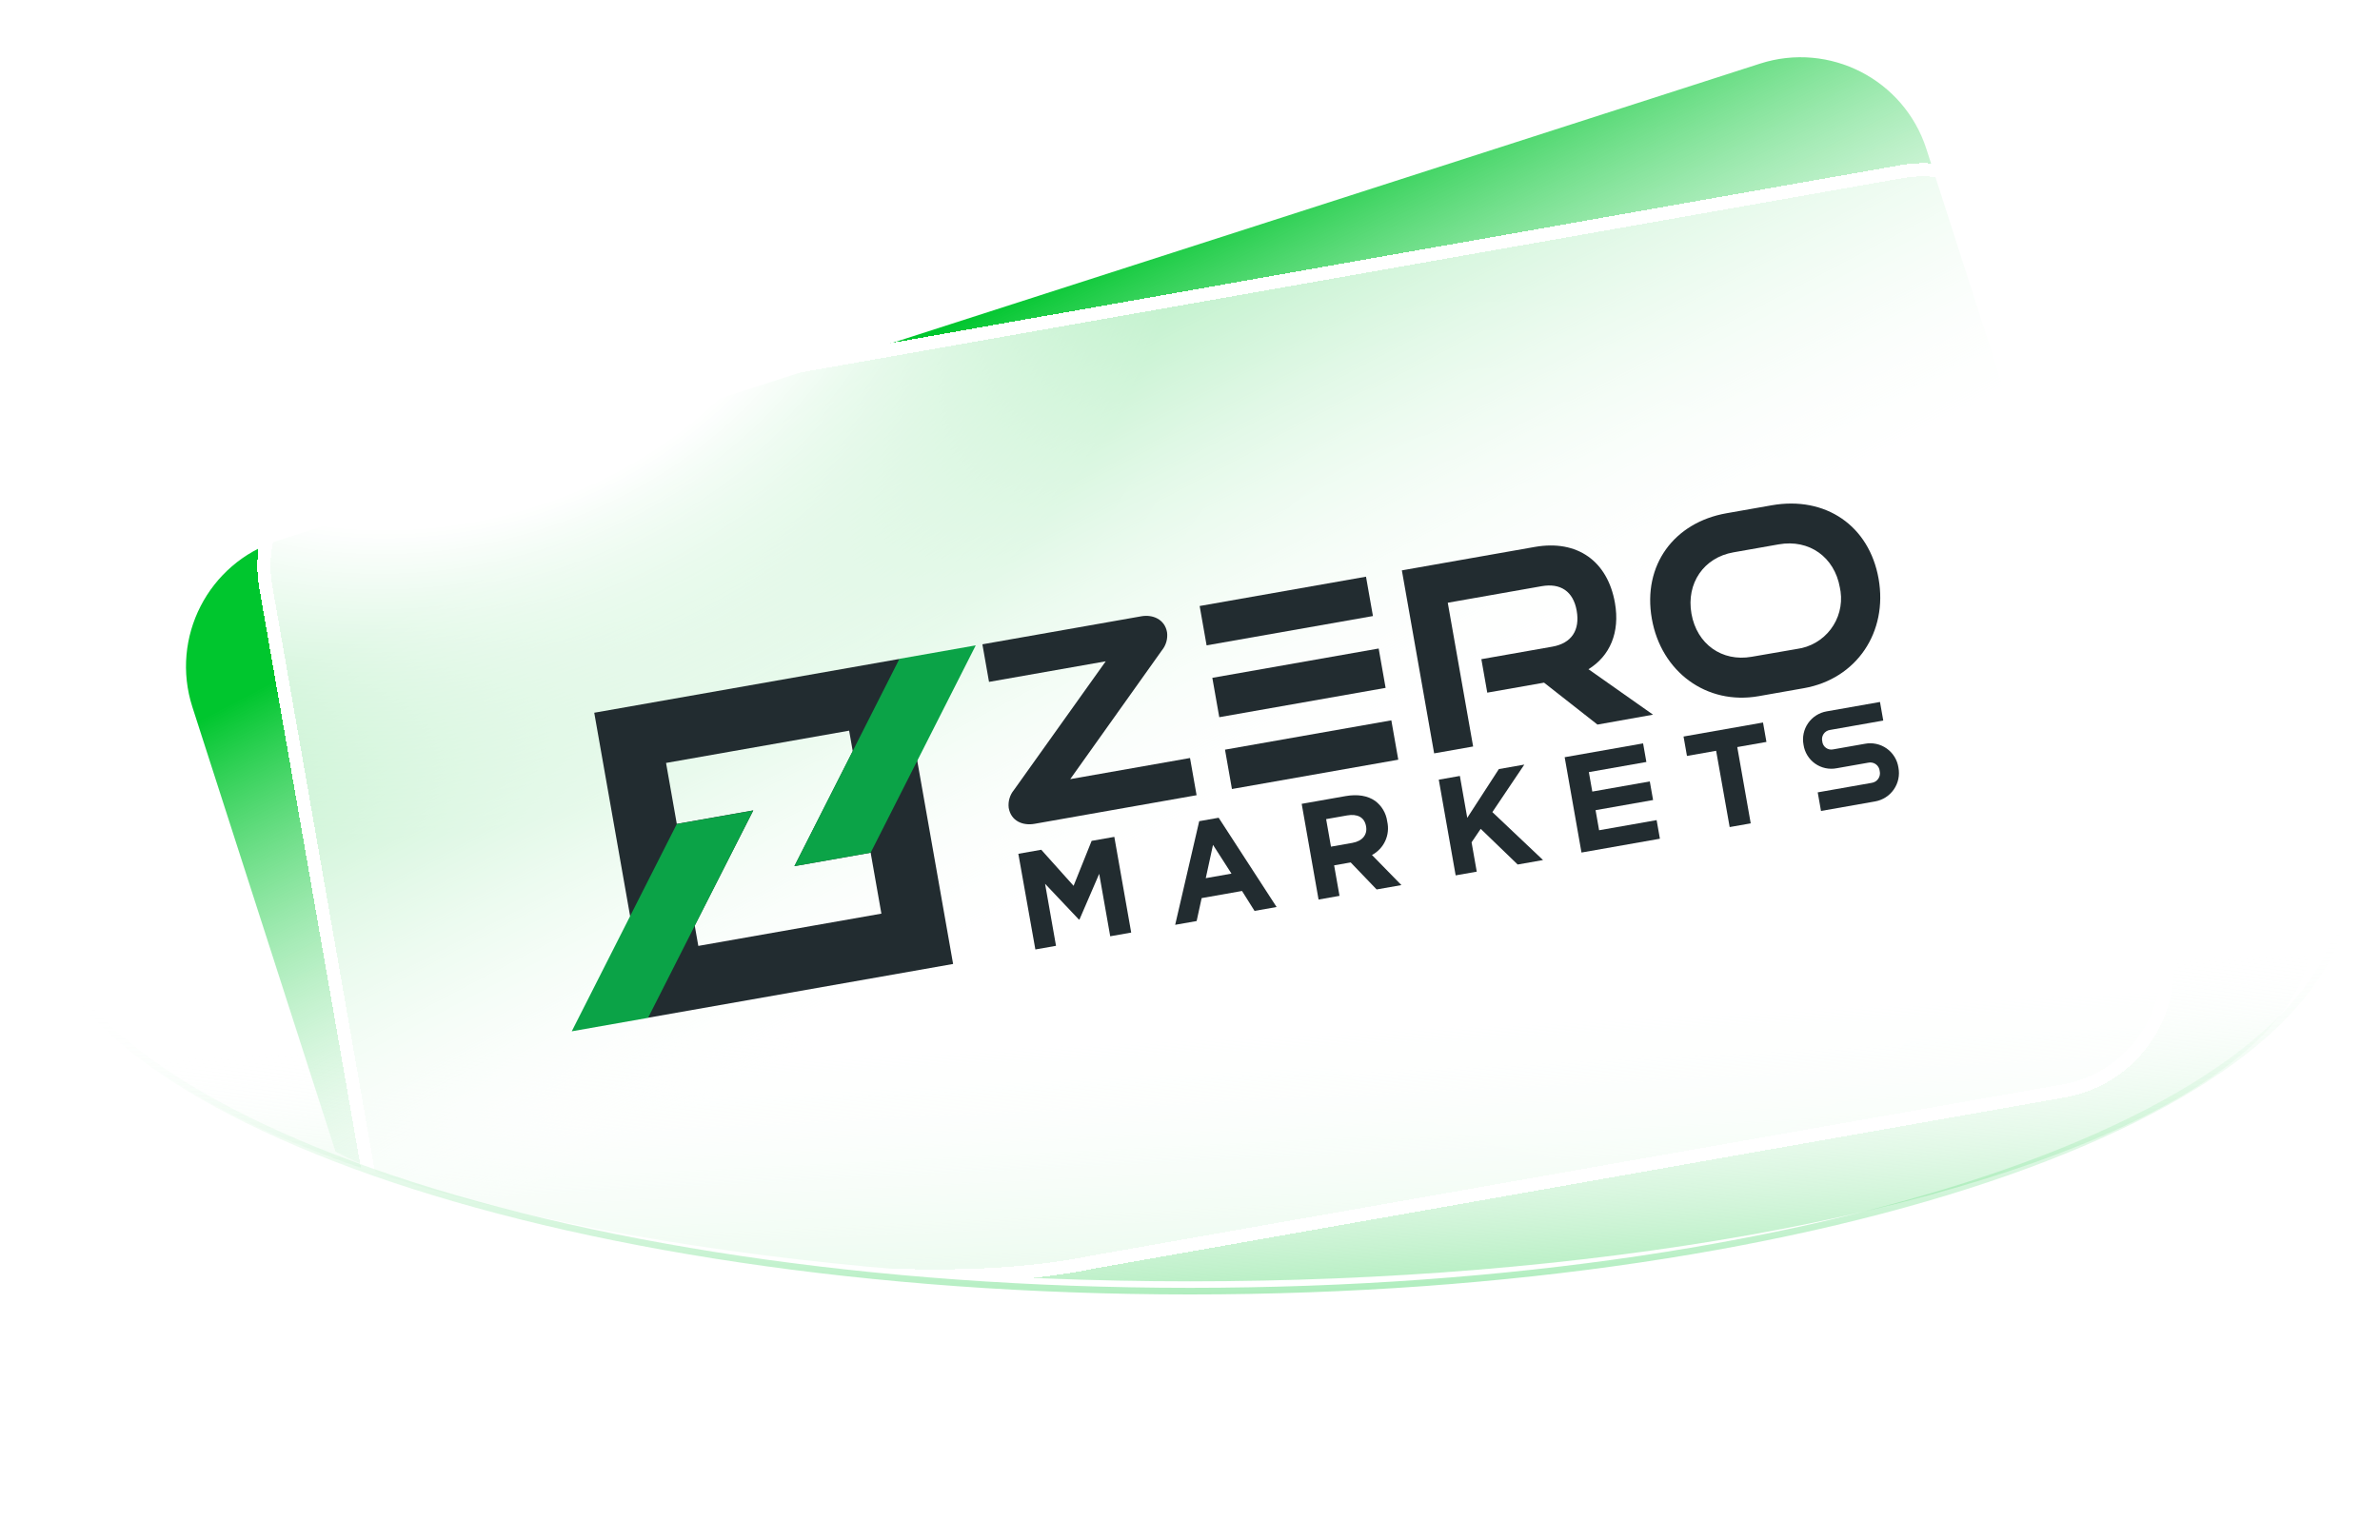 <svg width="360" height="233" viewBox="0 0 360 233" fill="none" xmlns="http://www.w3.org/2000/svg">
<g filter="url(#filter0_f_14780_82885)">
<ellipse cx="180" cy="141.269" rx="169.619" ry="52.589" fill="url(#paint0_linear_14780_82885)"/>
</g>
<path d="M266.219 9.628L42.01 81.8C31.496 85.185 25.716 96.452 29.101 106.967L50.753 174.23C70.118 184.301 113.768 192.67 146.241 191.705C147.516 191.667 148.775 191.488 150.016 191.194L310.744 153.065C322.093 150.372 328.739 138.579 325.165 127.476L291.386 22.538C288.001 12.023 276.734 6.243 266.219 9.628Z" fill="url(#paint1_linear_14780_82885)"/>
<g filter="url(#filter1_di_14780_82885)">
<path d="M55.457 63.892L287.441 22.987C298.319 21.069 308.692 28.332 310.61 39.21L328.536 140.872C330.454 151.75 323.19 162.123 312.312 164.041L165.556 189.919C125.339 198.244 56.109 179.76 54.84 176.178C54.828 176.145 54.822 176.113 54.822 176.082L39.23 87.037C37.326 76.166 44.588 65.808 55.457 63.892Z" fill="url(#paint2_radial_14780_82885)" shape-rendering="crispEdges"/>
<path d="M55.457 63.892L287.441 22.987C298.319 21.069 308.692 28.332 310.61 39.21L328.536 140.872C330.454 151.75 323.19 162.123 312.312 164.041L165.556 189.919C125.339 198.244 56.109 179.76 54.84 176.178C54.828 176.145 54.822 176.113 54.822 176.082L39.23 87.037C37.326 76.166 44.588 65.808 55.457 63.892Z" fill="url(#paint3_radial_14780_82885)" fill-opacity="0.2" shape-rendering="crispEdges"/>
<path d="M165.383 188.934L165.368 188.936L165.354 188.939C145.441 193.061 118.237 190.553 95.769 186.529C84.553 184.521 74.557 182.142 67.297 180.046C63.664 178.997 60.732 178.024 58.682 177.209C57.653 176.8 56.871 176.441 56.341 176.143C56.075 175.992 55.898 175.872 55.792 175.785C55.789 175.783 55.787 175.781 55.785 175.779L40.215 86.865C38.406 76.537 45.305 66.697 55.631 64.876L287.614 23.971C297.948 22.149 307.803 29.049 309.625 39.383L327.551 141.046C329.373 151.38 322.473 161.234 312.139 163.057L165.383 188.934ZM55.715 175.714C55.715 175.714 55.716 175.715 55.718 175.717C55.716 175.715 55.715 175.714 55.715 175.714Z" stroke="white" stroke-width="2" shape-rendering="crispEdges"/>
</g>
<path d="M354.804 133.862C354.804 167.816 276.542 195.34 180 195.34C83.458 195.34 5.196 167.816 5.196 133.862" stroke="url(#paint4_linear_14780_82885)"/>
<g clip-path="url(#clip0_14780_82885)">
<path d="M236.672 114.561L248.535 112.469L249.031 115.283L240.331 116.817L240.85 119.76L249.55 118.226L250.046 121.039L241.346 122.574L241.882 125.612L250.582 124.078L251.078 126.892L239.216 128.984L236.672 114.561Z" fill="#222C30"/>
<path d="M98.022 153.978L144.167 145.842L136.031 99.696L89.885 107.833L98.022 153.978ZM133.32 138.227L105.628 143.11L105.084 140.026L113.948 122.605L102.372 124.646L100.747 115.428L128.439 110.545L128.986 113.646L120.164 131.042L131.695 129.009L133.32 138.227Z" fill="#222C30"/>
<path d="M120.159 131.043L131.695 129.009L147.592 97.64L136.05 99.675L120.159 131.043Z" fill="#0BA347"/>
<path d="M113.922 122.627L102.375 124.663L86.483 156.03L98.025 153.995L113.922 122.627Z" fill="#0BA347"/>
<path d="M156.484 124.638C154.728 124.947 152.933 124.243 152.578 122.228C152.519 121.749 152.558 121.263 152.692 120.799C152.827 120.335 153.055 119.904 153.361 119.531L167.253 100.051L149.599 103.164L148.597 97.48L172.654 93.238C174.343 92.941 176.179 93.679 176.527 95.654C176.592 96.138 176.557 96.629 176.424 97.099C176.291 97.569 176.064 98.006 175.755 98.384L161.884 117.877L180.004 114.682L180.996 120.31L156.484 124.638Z" fill="#222C30"/>
<path d="M181.461 91.686L206.622 87.249L207.672 93.203L182.511 97.639L181.461 91.686ZM183.378 102.552L208.538 98.116L209.588 104.07L184.427 108.506L183.378 102.552ZM185.294 113.419L210.454 108.982L211.504 114.936L186.343 119.373L185.294 113.419Z" fill="#222C30"/>
<path d="M241.633 109.624L233.552 103.28L224.964 104.794L224.071 99.729L234.808 97.836C237.701 97.326 239.013 95.354 238.491 92.394C237.969 89.434 236.009 88.189 233.195 88.686L218.991 91.19L222.826 112.94L216.929 113.98L212.047 86.293L232.148 82.749C238.62 81.607 243.168 84.925 244.275 91.206C245.069 95.707 243.497 99.263 240.272 101.247L250.038 108.125L241.633 109.624Z" fill="#222C30"/>
<path d="M266.017 105.325C258.139 106.714 251.274 101.646 249.858 93.615C248.422 85.467 253.254 79.044 261.138 77.654L267.981 76.448C276.13 75.011 282.741 79.531 284.158 87.567C285.575 95.603 280.862 102.707 272.86 104.118L266.017 105.325ZM271.813 98.181C272.816 98.046 273.783 97.715 274.657 97.205C275.532 96.696 276.298 96.02 276.91 95.214C277.523 94.409 277.97 93.49 278.227 92.511C278.484 91.532 278.546 90.512 278.408 89.51C278.371 89.302 278.335 89.099 278.299 88.891C277.486 84.282 273.667 81.543 269.052 82.357L262.181 83.569C257.724 84.355 255.038 88.24 255.851 92.849C256.663 97.458 260.47 100.158 264.966 99.365L271.813 98.181Z" fill="#222C30"/>
<path d="M154.034 129.173L157.501 128.562L162.391 134.018L165.12 127.218L168.553 126.613L171.106 141.092L167.932 141.652L166.266 132.203L163.283 139.112L163.199 139.127L158.078 133.711L159.733 143.098L156.61 143.648L154.034 129.173Z" fill="#222C30"/>
<path d="M181.393 124.239L184.336 123.72L193.1 137.226L189.763 137.814L187.868 134.8L181.762 135.877L181.005 139.347L177.758 139.919L181.393 124.239ZM186.274 132.174L183.481 127.822L182.385 132.86L186.274 132.174Z" fill="#222C30"/>
<path d="M196.893 121.615L203.517 120.447C205.362 120.122 206.883 120.388 208.002 121.171C208.498 121.539 208.915 122.002 209.229 122.534C209.543 123.065 209.747 123.654 209.83 124.266L209.837 124.306C210.059 125.284 209.953 126.309 209.535 127.222C209.117 128.135 208.411 128.884 207.524 129.355L211.977 133.908L208.229 134.569L204.305 130.48L201.801 130.922L202.614 135.536L199.446 136.095L196.893 121.615ZM204.555 127.523C206.103 127.25 206.852 126.265 206.635 125.038L206.629 124.999C206.387 123.631 205.307 123.097 203.759 123.37L200.591 123.928L201.325 128.093L204.555 127.523Z" fill="#222C30"/>
<path d="M217.63 117.959L220.821 117.396L221.938 123.733L226.719 116.356L230.568 115.678L225.737 122.866L233.399 130.12L229.566 130.796L223.973 125.399L222.591 127.436L223.374 131.876L220.183 132.438L217.63 117.959Z" fill="#222C30"/>
<path d="M259.583 113.59L255.171 114.368L254.653 111.431L266.674 109.311L267.192 112.249L262.78 113.027L264.815 124.569L261.63 125.13L259.583 113.59Z" fill="#222C30"/>
<path d="M283.611 121.254L275.445 122.694L274.949 119.88L283.114 118.441C283.316 118.411 283.509 118.34 283.681 118.232C283.853 118.124 284.001 117.981 284.115 117.812C284.229 117.643 284.306 117.453 284.342 117.253C284.378 117.052 284.372 116.847 284.325 116.649C284.306 116.446 284.243 116.249 284.142 116.072C284.041 115.895 283.902 115.741 283.737 115.622C283.571 115.503 283.382 115.421 283.182 115.381C282.982 115.341 282.775 115.344 282.577 115.391L277.816 116.23C277.252 116.34 276.672 116.334 276.111 116.213C275.55 116.093 275.019 115.859 274.55 115.528C274.082 115.196 273.685 114.773 273.385 114.283C273.085 113.794 272.887 113.249 272.803 112.681C272.695 112.118 272.7 111.54 272.818 110.979C272.936 110.419 273.165 109.888 273.491 109.417C273.817 108.946 274.234 108.545 274.717 108.237C275.2 107.929 275.74 107.721 276.304 107.625L284.368 106.203L284.864 109.016L276.8 110.438C276.607 110.466 276.421 110.535 276.256 110.638C276.09 110.742 275.948 110.879 275.838 111.041C275.729 111.203 275.654 111.386 275.619 111.578C275.584 111.771 275.59 111.968 275.636 112.158C275.653 112.353 275.712 112.543 275.809 112.713C275.906 112.884 276.039 113.031 276.197 113.146C276.356 113.261 276.538 113.341 276.73 113.38C276.922 113.418 277.121 113.416 277.312 113.371L282.072 112.532C282.644 112.421 283.231 112.426 283.8 112.549C284.369 112.671 284.907 112.907 285.383 113.243C285.858 113.579 286.26 114.008 286.565 114.503C286.87 114.999 287.071 115.551 287.157 116.126C287.267 116.697 287.263 117.283 287.144 117.851C287.025 118.42 286.793 118.959 286.463 119.436C286.132 119.914 285.71 120.321 285.22 120.633C284.73 120.945 284.183 121.157 283.611 121.254Z" fill="#222C30"/>
</g>
<defs>
<filter id="filter0_f_14780_82885" x="0.381" y="78.68" width="359.239" height="125.179" filterUnits="userSpaceOnUse" color-interpolation-filters="sRGB">
<feFlood flood-opacity="0" result="BackgroundImageFix"/>
<feBlend mode="normal" in="SourceGraphic" in2="BackgroundImageFix" result="shape"/>
<feGaussianBlur stdDeviation="5" result="effect1_foregroundBlur_14780_82885"/>
</filter>
<filter id="filter1_di_14780_82885" x="18.927" y="0.68" width="329.916" height="209.372" filterUnits="userSpaceOnUse" color-interpolation-filters="sRGB">
<feFlood flood-opacity="0" result="BackgroundImageFix"/>
<feColorMatrix in="SourceAlpha" type="matrix" values="0 0 0 0 0 0 0 0 0 0 0 0 0 0 0 0 0 0 127 0" result="hardAlpha"/>
<feOffset dy="-2"/>
<feGaussianBlur stdDeviation="10"/>
<feComposite in2="hardAlpha" operator="out"/>
<feColorMatrix type="matrix" values="0 0 0 0 0.099 0 0 0 0 0.955 0 0 0 0 0.287 0 0 0 0.1 0"/>
<feBlend mode="normal" in2="BackgroundImageFix" result="effect1_dropShadow_14780_82885"/>
<feBlend mode="normal" in="SourceGraphic" in2="effect1_dropShadow_14780_82885" result="shape"/>
<feColorMatrix in="SourceAlpha" type="matrix" values="0 0 0 0 0 0 0 0 0 0 0 0 0 0 0 0 0 0 127 0" result="hardAlpha"/>
<feOffset dy="4"/>
<feGaussianBlur stdDeviation="5"/>
<feComposite in2="hardAlpha" operator="arithmetic" k2="-1" k3="1"/>
<feColorMatrix type="matrix" values="0 0 0 0 0.04 0 0 0 0 0.655 0 0 0 0 0.249 0 0 0 0.2 0"/>
<feBlend mode="normal" in2="shape" result="effect2_innerShadow_14780_82885"/>
</filter>
<linearGradient id="paint0_linear_14780_82885" x1="180" y1="152" x2="182.474" y2="201.501" gradientUnits="userSpaceOnUse">
<stop stop-color="white" stop-opacity="0"/>
<stop offset="1" stop-color="#A1EAB1"/>
</linearGradient>
<linearGradient id="paint1_linear_14780_82885" x1="149" y1="46.5" x2="190" y2="124.5" gradientUnits="userSpaceOnUse">
<stop stop-color="#00C62E"/>
<stop offset="1" stop-color="white" stop-opacity="0"/>
</linearGradient>
<radialGradient id="paint2_radial_14780_82885" cx="0" cy="0" r="1" gradientUnits="userSpaceOnUse" gradientTransform="translate(64 27) rotate(74.403) scale(96.721 118.422)">
<stop stop-color="white"/>
<stop offset="0.522" stop-color="white"/>
<stop offset="1" stop-color="white" stop-opacity="0.69"/>
</radialGradient>
<radialGradient id="paint3_radial_14780_82885" cx="0" cy="0" r="1" gradientUnits="userSpaceOnUse" gradientTransform="translate(236.293 113.864) rotate(34.129) scale(80.532 68.74)">
<stop stop-color="white" stop-opacity="0.36"/>
<stop offset="0.532" stop-color="white" stop-opacity="0.46"/>
<stop offset="1" stop-color="white" stop-opacity="0"/>
</radialGradient>
<linearGradient id="paint4_linear_14780_82885" x1="197.974" y1="195.34" x2="196.396" y2="145.503" gradientUnits="userSpaceOnUse">
<stop stop-color="#00C62E" stop-opacity="0.31"/>
<stop offset="1" stop-color="white" stop-opacity="0"/>
</linearGradient>
<clipPath id="clip0_14780_82885">
<rect width="240" height="80" fill="white" transform="translate(59 96.452) rotate(-10)"/>
</clipPath>
</defs>
</svg>
